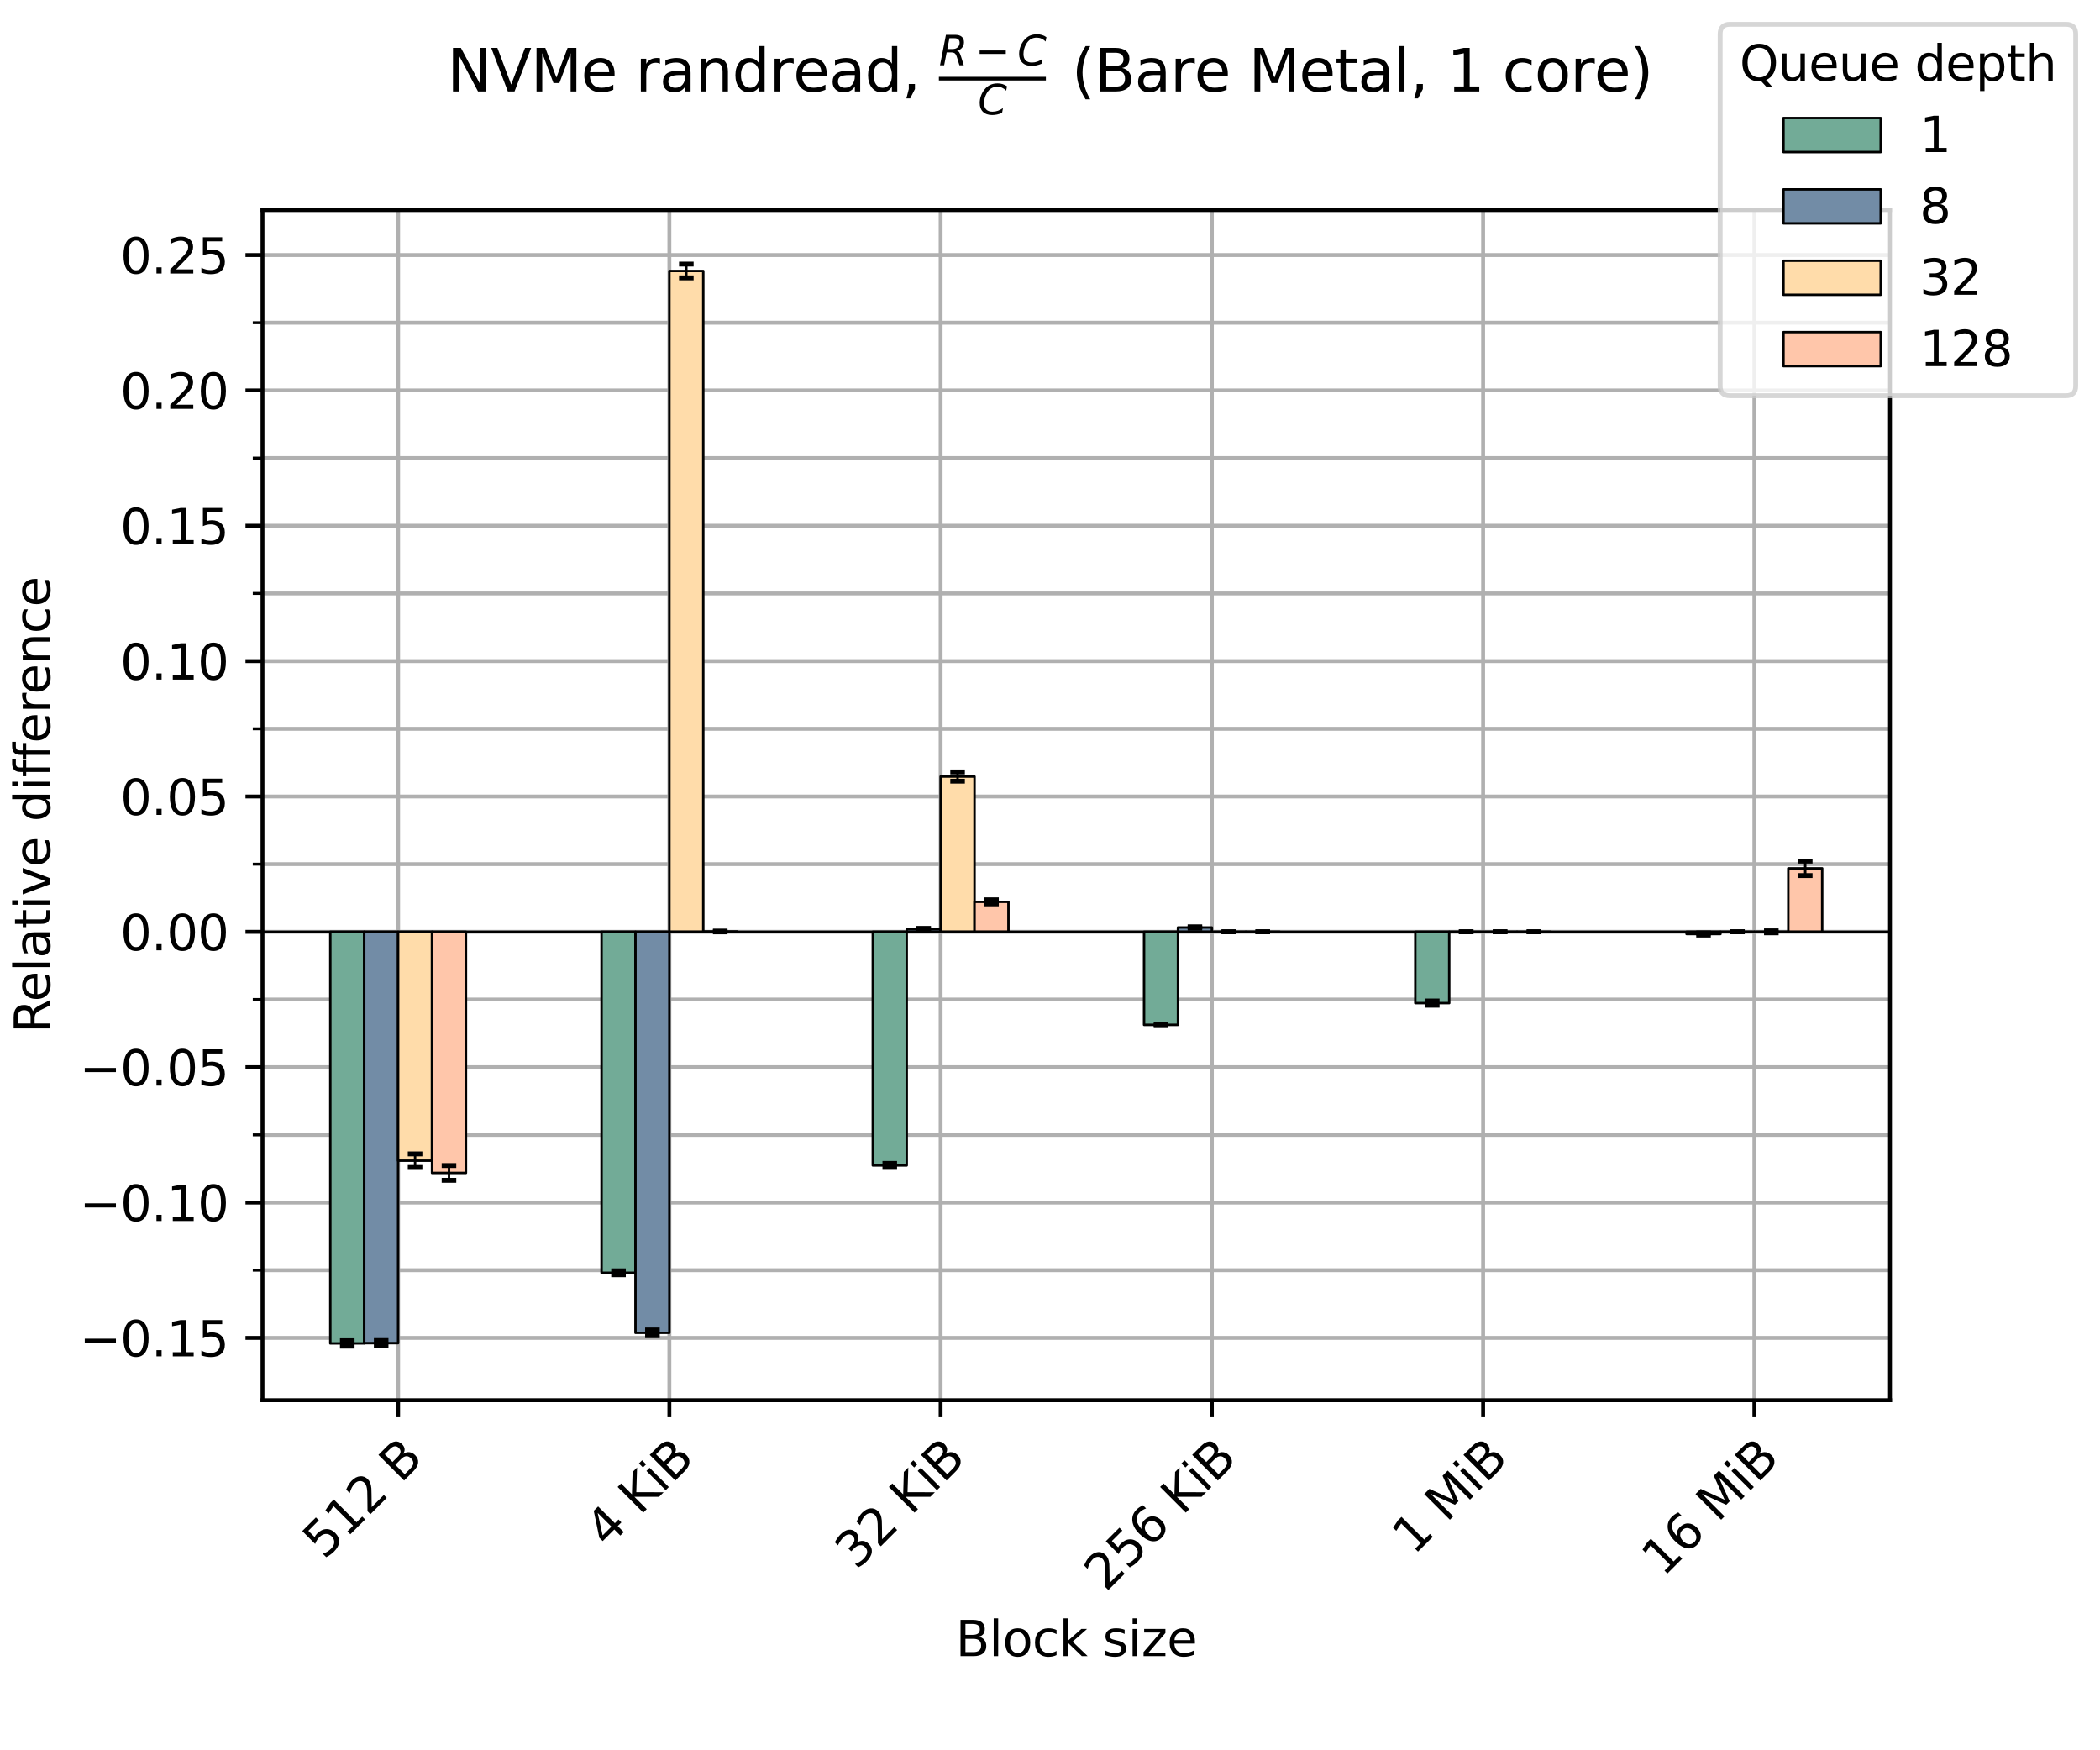 <?xml version="1.0" encoding="utf-8" standalone="no"?>
<!DOCTYPE svg PUBLIC "-//W3C//DTD SVG 1.1//EN"
  "http://www.w3.org/Graphics/SVG/1.1/DTD/svg11.dtd">
<svg xmlns:xlink="http://www.w3.org/1999/xlink" width="432pt" height="360pt" viewBox="0 0 432 360" xmlns="http://www.w3.org/2000/svg" version="1.1">
 <defs>
  <style type="text/css">*{stroke-linejoin: round; stroke-linecap: butt}</style>
 </defs>
 <g id="figure_1">
  <g id="patch_1">
   <path d="M 0 360 
L 432 360 
L 432 0 
L 0 0 
z
" style="fill: #ffffff"/>
  </g>
  <g id="axes_1">
   <g id="patch_2">
    <path d="M 54 288 
L 388.8 288 
L 388.8 43.2 
L 54 43.2 
z
" style="fill: #ffffff"/>
   </g>
   <g id="matplotlib.axis_1">
    <g id="xtick_1">
     <g id="line2d_1">
      <path d="M 81.9 288 
L 81.9 43.2 
" clip-path="url(#pb011aa1c24)" style="fill: none; stroke: #b0b0b0; stroke-width: 0.8; stroke-linecap: square"/>
     </g>
     <g id="line2d_2">
      <defs>
       <path id="mb09a42da5e" d="M 0 0 
L 0 3.5 
" style="stroke: #000000; stroke-width: 0.8"/>
      </defs>
      <g>
       <use xlink:href="#mb09a42da5e" x="81.9" y="288" style="stroke: #000000; stroke-width: 0.8"/>
      </g>
     </g>
     <g id="text_1">
      <!-- 512 B -->
      <g transform="translate(66.677 320.968) rotate(-45) scale(0.1 -0.1)">
       <defs>
        <path id="DejaVuSans-35" d="M 691 4666 
L 3169 4666 
L 3169 4134 
L 1269 4134 
L 1269 2991 
Q 1406 3038 1543 3061 
Q 1681 3084 1819 3084 
Q 2600 3084 3056 2656 
Q 3513 2228 3513 1497 
Q 3513 744 3044 326 
Q 2575 -91 1722 -91 
Q 1428 -91 1123 -41 
Q 819 9 494 109 
L 494 744 
Q 775 591 1075 516 
Q 1375 441 1709 441 
Q 2250 441 2565 725 
Q 2881 1009 2881 1497 
Q 2881 1984 2565 2268 
Q 2250 2553 1709 2553 
Q 1456 2553 1204 2497 
Q 953 2441 691 2322 
L 691 4666 
z
" transform="scale(0.016)"/>
        <path id="DejaVuSans-31" d="M 794 531 
L 1825 531 
L 1825 4091 
L 703 3866 
L 703 4441 
L 1819 4666 
L 2450 4666 
L 2450 531 
L 3481 531 
L 3481 0 
L 794 0 
L 794 531 
z
" transform="scale(0.016)"/>
        <path id="DejaVuSans-32" d="M 1228 531 
L 3431 531 
L 3431 0 
L 469 0 
L 469 531 
Q 828 903 1448 1529 
Q 2069 2156 2228 2338 
Q 2531 2678 2651 2914 
Q 2772 3150 2772 3378 
Q 2772 3750 2511 3984 
Q 2250 4219 1831 4219 
Q 1534 4219 1204 4116 
Q 875 4013 500 3803 
L 500 4441 
Q 881 4594 1212 4672 
Q 1544 4750 1819 4750 
Q 2544 4750 2975 4387 
Q 3406 4025 3406 3419 
Q 3406 3131 3298 2873 
Q 3191 2616 2906 2266 
Q 2828 2175 2409 1742 
Q 1991 1309 1228 531 
z
" transform="scale(0.016)"/>
        <path id="DejaVuSans-20" transform="scale(0.016)"/>
        <path id="DejaVuSans-42" d="M 1259 2228 
L 1259 519 
L 2272 519 
Q 2781 519 3026 730 
Q 3272 941 3272 1375 
Q 3272 1813 3026 2020 
Q 2781 2228 2272 2228 
L 1259 2228 
z
M 1259 4147 
L 1259 2741 
L 2194 2741 
Q 2656 2741 2882 2914 
Q 3109 3088 3109 3444 
Q 3109 3797 2882 3972 
Q 2656 4147 2194 4147 
L 1259 4147 
z
M 628 4666 
L 2241 4666 
Q 2963 4666 3353 4366 
Q 3744 4066 3744 3513 
Q 3744 3084 3544 2831 
Q 3344 2578 2956 2516 
Q 3422 2416 3680 2098 
Q 3938 1781 3938 1306 
Q 3938 681 3513 340 
Q 3088 0 2303 0 
L 628 0 
L 628 4666 
z
" transform="scale(0.016)"/>
       </defs>
       <use xlink:href="#DejaVuSans-35"/>
       <use xlink:href="#DejaVuSans-31" x="63.623"/>
       <use xlink:href="#DejaVuSans-32" x="127.246"/>
       <use xlink:href="#DejaVuSans-20" x="190.869"/>
       <use xlink:href="#DejaVuSans-42" x="222.656"/>
      </g>
     </g>
    </g>
    <g id="xtick_2">
     <g id="line2d_3">
      <path d="M 137.7 288 
L 137.7 43.2 
" clip-path="url(#pb011aa1c24)" style="fill: none; stroke: #b0b0b0; stroke-width: 0.8; stroke-linecap: square"/>
     </g>
     <g id="line2d_4">
      <g>
       <use xlink:href="#mb09a42da5e" x="137.7" y="288" style="stroke: #000000; stroke-width: 0.8"/>
      </g>
     </g>
     <g id="text_2">
      <!-- 4 KiB -->
      <g transform="translate(124.874 318.572) rotate(-45) scale(0.1 -0.1)">
       <defs>
        <path id="DejaVuSans-34" d="M 2419 4116 
L 825 1625 
L 2419 1625 
L 2419 4116 
z
M 2253 4666 
L 3047 4666 
L 3047 1625 
L 3713 1625 
L 3713 1100 
L 3047 1100 
L 3047 0 
L 2419 0 
L 2419 1100 
L 313 1100 
L 313 1709 
L 2253 4666 
z
" transform="scale(0.016)"/>
        <path id="DejaVuSans-4b" d="M 628 4666 
L 1259 4666 
L 1259 2694 
L 3353 4666 
L 4166 4666 
L 1850 2491 
L 4331 0 
L 3500 0 
L 1259 2247 
L 1259 0 
L 628 0 
L 628 4666 
z
" transform="scale(0.016)"/>
        <path id="DejaVuSans-69" d="M 603 3500 
L 1178 3500 
L 1178 0 
L 603 0 
L 603 3500 
z
M 603 4863 
L 1178 4863 
L 1178 4134 
L 603 4134 
L 603 4863 
z
" transform="scale(0.016)"/>
       </defs>
       <use xlink:href="#DejaVuSans-34"/>
       <use xlink:href="#DejaVuSans-20" x="63.623"/>
       <use xlink:href="#DejaVuSans-4b" x="95.41"/>
       <use xlink:href="#DejaVuSans-69" x="160.986"/>
       <use xlink:href="#DejaVuSans-42" x="188.77"/>
      </g>
     </g>
    </g>
    <g id="xtick_3">
     <g id="line2d_5">
      <path d="M 193.5 288 
L 193.5 43.2 
" clip-path="url(#pb011aa1c24)" style="fill: none; stroke: #b0b0b0; stroke-width: 0.8; stroke-linecap: square"/>
     </g>
     <g id="line2d_6">
      <g>
       <use xlink:href="#mb09a42da5e" x="193.5" y="288" style="stroke: #000000; stroke-width: 0.8"/>
      </g>
     </g>
     <g id="text_3">
      <!-- 32 KiB -->
      <g transform="translate(176.175 323.071) rotate(-45) scale(0.1 -0.1)">
       <defs>
        <path id="DejaVuSans-33" d="M 2597 2516 
Q 3050 2419 3304 2112 
Q 3559 1806 3559 1356 
Q 3559 666 3084 287 
Q 2609 -91 1734 -91 
Q 1441 -91 1130 -33 
Q 819 25 488 141 
L 488 750 
Q 750 597 1062 519 
Q 1375 441 1716 441 
Q 2309 441 2620 675 
Q 2931 909 2931 1356 
Q 2931 1769 2642 2001 
Q 2353 2234 1838 2234 
L 1294 2234 
L 1294 2753 
L 1863 2753 
Q 2328 2753 2575 2939 
Q 2822 3125 2822 3475 
Q 2822 3834 2567 4026 
Q 2313 4219 1838 4219 
Q 1578 4219 1281 4162 
Q 984 4106 628 3988 
L 628 4550 
Q 988 4650 1302 4700 
Q 1616 4750 1894 4750 
Q 2613 4750 3031 4423 
Q 3450 4097 3450 3541 
Q 3450 3153 3228 2886 
Q 3006 2619 2597 2516 
z
" transform="scale(0.016)"/>
       </defs>
       <use xlink:href="#DejaVuSans-33"/>
       <use xlink:href="#DejaVuSans-32" x="63.623"/>
       <use xlink:href="#DejaVuSans-20" x="127.246"/>
       <use xlink:href="#DejaVuSans-4b" x="159.033"/>
       <use xlink:href="#DejaVuSans-69" x="224.609"/>
       <use xlink:href="#DejaVuSans-42" x="252.393"/>
      </g>
     </g>
    </g>
    <g id="xtick_4">
     <g id="line2d_7">
      <path d="M 249.3 288 
L 249.3 43.2 
" clip-path="url(#pb011aa1c24)" style="fill: none; stroke: #b0b0b0; stroke-width: 0.8; stroke-linecap: square"/>
     </g>
     <g id="line2d_8">
      <g>
       <use xlink:href="#mb09a42da5e" x="249.3" y="288" style="stroke: #000000; stroke-width: 0.8"/>
      </g>
     </g>
     <g id="text_4">
      <!-- 256 KiB -->
      <g transform="translate(227.476 327.57) rotate(-45) scale(0.1 -0.1)">
       <defs>
        <path id="DejaVuSans-36" d="M 2113 2584 
Q 1688 2584 1439 2293 
Q 1191 2003 1191 1497 
Q 1191 994 1439 701 
Q 1688 409 2113 409 
Q 2538 409 2786 701 
Q 3034 994 3034 1497 
Q 3034 2003 2786 2293 
Q 2538 2584 2113 2584 
z
M 3366 4563 
L 3366 3988 
Q 3128 4100 2886 4159 
Q 2644 4219 2406 4219 
Q 1781 4219 1451 3797 
Q 1122 3375 1075 2522 
Q 1259 2794 1537 2939 
Q 1816 3084 2150 3084 
Q 2853 3084 3261 2657 
Q 3669 2231 3669 1497 
Q 3669 778 3244 343 
Q 2819 -91 2113 -91 
Q 1303 -91 875 529 
Q 447 1150 447 2328 
Q 447 3434 972 4092 
Q 1497 4750 2381 4750 
Q 2619 4750 2861 4703 
Q 3103 4656 3366 4563 
z
" transform="scale(0.016)"/>
       </defs>
       <use xlink:href="#DejaVuSans-32"/>
       <use xlink:href="#DejaVuSans-35" x="63.623"/>
       <use xlink:href="#DejaVuSans-36" x="127.246"/>
       <use xlink:href="#DejaVuSans-20" x="190.869"/>
       <use xlink:href="#DejaVuSans-4b" x="222.656"/>
       <use xlink:href="#DejaVuSans-69" x="288.232"/>
       <use xlink:href="#DejaVuSans-42" x="316.016"/>
      </g>
     </g>
    </g>
    <g id="xtick_5">
     <g id="line2d_9">
      <path d="M 305.1 288 
L 305.1 43.2 
" clip-path="url(#pb011aa1c24)" style="fill: none; stroke: #b0b0b0; stroke-width: 0.8; stroke-linecap: square"/>
     </g>
     <g id="line2d_10">
      <g>
       <use xlink:href="#mb09a42da5e" x="305.1" y="288" style="stroke: #000000; stroke-width: 0.8"/>
      </g>
     </g>
     <g id="text_5">
      <!-- 1 MiB -->
      <g transform="translate(290.81 320.036) rotate(-45) scale(0.1 -0.1)">
       <defs>
        <path id="DejaVuSans-4d" d="M 628 4666 
L 1569 4666 
L 2759 1491 
L 3956 4666 
L 4897 4666 
L 4897 0 
L 4281 0 
L 4281 4097 
L 3078 897 
L 2444 897 
L 1241 4097 
L 1241 0 
L 628 0 
L 628 4666 
z
" transform="scale(0.016)"/>
       </defs>
       <use xlink:href="#DejaVuSans-31"/>
       <use xlink:href="#DejaVuSans-20" x="63.623"/>
       <use xlink:href="#DejaVuSans-4d" x="95.41"/>
       <use xlink:href="#DejaVuSans-69" x="181.689"/>
       <use xlink:href="#DejaVuSans-42" x="209.473"/>
      </g>
     </g>
    </g>
    <g id="xtick_6">
     <g id="line2d_11">
      <path d="M 360.9 288 
L 360.9 43.2 
" clip-path="url(#pb011aa1c24)" style="fill: none; stroke: #b0b0b0; stroke-width: 0.8; stroke-linecap: square"/>
     </g>
     <g id="line2d_12">
      <g>
       <use xlink:href="#mb09a42da5e" x="360.9" y="288" style="stroke: #000000; stroke-width: 0.8"/>
      </g>
     </g>
     <g id="text_6">
      <!-- 16 MiB -->
      <g transform="translate(342.111 324.535) rotate(-45) scale(0.1 -0.1)">
       <use xlink:href="#DejaVuSans-31"/>
       <use xlink:href="#DejaVuSans-36" x="63.623"/>
       <use xlink:href="#DejaVuSans-20" x="127.246"/>
       <use xlink:href="#DejaVuSans-4d" x="159.033"/>
       <use xlink:href="#DejaVuSans-69" x="245.312"/>
       <use xlink:href="#DejaVuSans-42" x="273.096"/>
      </g>
     </g>
    </g>
    <g id="text_7">
     <!-- Block size -->
     <g transform="translate(196.593 340.639) scale(0.1 -0.1)">
      <defs>
       <path id="DejaVuSans-6c" d="M 603 4863 
L 1178 4863 
L 1178 0 
L 603 0 
L 603 4863 
z
" transform="scale(0.016)"/>
       <path id="DejaVuSans-6f" d="M 1959 3097 
Q 1497 3097 1228 2736 
Q 959 2375 959 1747 
Q 959 1119 1226 758 
Q 1494 397 1959 397 
Q 2419 397 2687 759 
Q 2956 1122 2956 1747 
Q 2956 2369 2687 2733 
Q 2419 3097 1959 3097 
z
M 1959 3584 
Q 2709 3584 3137 3096 
Q 3566 2609 3566 1747 
Q 3566 888 3137 398 
Q 2709 -91 1959 -91 
Q 1206 -91 779 398 
Q 353 888 353 1747 
Q 353 2609 779 3096 
Q 1206 3584 1959 3584 
z
" transform="scale(0.016)"/>
       <path id="DejaVuSans-63" d="M 3122 3366 
L 3122 2828 
Q 2878 2963 2633 3030 
Q 2388 3097 2138 3097 
Q 1578 3097 1268 2742 
Q 959 2388 959 1747 
Q 959 1106 1268 751 
Q 1578 397 2138 397 
Q 2388 397 2633 464 
Q 2878 531 3122 666 
L 3122 134 
Q 2881 22 2623 -34 
Q 2366 -91 2075 -91 
Q 1284 -91 818 406 
Q 353 903 353 1747 
Q 353 2603 823 3093 
Q 1294 3584 2113 3584 
Q 2378 3584 2631 3529 
Q 2884 3475 3122 3366 
z
" transform="scale(0.016)"/>
       <path id="DejaVuSans-6b" d="M 581 4863 
L 1159 4863 
L 1159 1991 
L 2875 3500 
L 3609 3500 
L 1753 1863 
L 3688 0 
L 2938 0 
L 1159 1709 
L 1159 0 
L 581 0 
L 581 4863 
z
" transform="scale(0.016)"/>
       <path id="DejaVuSans-73" d="M 2834 3397 
L 2834 2853 
Q 2591 2978 2328 3040 
Q 2066 3103 1784 3103 
Q 1356 3103 1142 2972 
Q 928 2841 928 2578 
Q 928 2378 1081 2264 
Q 1234 2150 1697 2047 
L 1894 2003 
Q 2506 1872 2764 1633 
Q 3022 1394 3022 966 
Q 3022 478 2636 193 
Q 2250 -91 1575 -91 
Q 1294 -91 989 -36 
Q 684 19 347 128 
L 347 722 
Q 666 556 975 473 
Q 1284 391 1588 391 
Q 1994 391 2212 530 
Q 2431 669 2431 922 
Q 2431 1156 2273 1281 
Q 2116 1406 1581 1522 
L 1381 1569 
Q 847 1681 609 1914 
Q 372 2147 372 2553 
Q 372 3047 722 3315 
Q 1072 3584 1716 3584 
Q 2034 3584 2315 3537 
Q 2597 3491 2834 3397 
z
" transform="scale(0.016)"/>
       <path id="DejaVuSans-7a" d="M 353 3500 
L 3084 3500 
L 3084 2975 
L 922 459 
L 3084 459 
L 3084 0 
L 275 0 
L 275 525 
L 2438 3041 
L 353 3041 
L 353 3500 
z
" transform="scale(0.016)"/>
       <path id="DejaVuSans-65" d="M 3597 1894 
L 3597 1613 
L 953 1613 
Q 991 1019 1311 708 
Q 1631 397 2203 397 
Q 2534 397 2845 478 
Q 3156 559 3463 722 
L 3463 178 
Q 3153 47 2828 -22 
Q 2503 -91 2169 -91 
Q 1331 -91 842 396 
Q 353 884 353 1716 
Q 353 2575 817 3079 
Q 1281 3584 2069 3584 
Q 2775 3584 3186 3129 
Q 3597 2675 3597 1894 
z
M 3022 2063 
Q 3016 2534 2758 2815 
Q 2500 3097 2075 3097 
Q 1594 3097 1305 2825 
Q 1016 2553 972 2059 
L 3022 2063 
z
" transform="scale(0.016)"/>
      </defs>
      <use xlink:href="#DejaVuSans-42"/>
      <use xlink:href="#DejaVuSans-6c" x="68.604"/>
      <use xlink:href="#DejaVuSans-6f" x="96.387"/>
      <use xlink:href="#DejaVuSans-63" x="157.568"/>
      <use xlink:href="#DejaVuSans-6b" x="212.549"/>
      <use xlink:href="#DejaVuSans-20" x="270.459"/>
      <use xlink:href="#DejaVuSans-73" x="302.246"/>
      <use xlink:href="#DejaVuSans-69" x="354.346"/>
      <use xlink:href="#DejaVuSans-7a" x="382.129"/>
      <use xlink:href="#DejaVuSans-65" x="434.619"/>
     </g>
    </g>
   </g>
   <g id="matplotlib.axis_2">
    <g id="ytick_1">
     <g id="line2d_13">
      <path d="M 54 275.176 
L 388.8 275.176 
" clip-path="url(#pb011aa1c24)" style="fill: none; stroke: #b0b0b0; stroke-width: 0.8; stroke-linecap: square"/>
     </g>
     <g id="line2d_14">
      <defs>
       <path id="m350a46597c" d="M 0 0 
L -3.5 0 
" style="stroke: #000000; stroke-width: 0.8"/>
      </defs>
      <g>
       <use xlink:href="#m350a46597c" x="54" y="275.176" style="stroke: #000000; stroke-width: 0.8"/>
      </g>
     </g>
     <g id="text_8">
      <!-- −0.15 -->
      <g transform="translate(16.355 278.975) scale(0.1 -0.1)">
       <defs>
        <path id="DejaVuSans-2212" d="M 678 2272 
L 4684 2272 
L 4684 1741 
L 678 1741 
L 678 2272 
z
" transform="scale(0.016)"/>
        <path id="DejaVuSans-30" d="M 2034 4250 
Q 1547 4250 1301 3770 
Q 1056 3291 1056 2328 
Q 1056 1369 1301 889 
Q 1547 409 2034 409 
Q 2525 409 2770 889 
Q 3016 1369 3016 2328 
Q 3016 3291 2770 3770 
Q 2525 4250 2034 4250 
z
M 2034 4750 
Q 2819 4750 3233 4129 
Q 3647 3509 3647 2328 
Q 3647 1150 3233 529 
Q 2819 -91 2034 -91 
Q 1250 -91 836 529 
Q 422 1150 422 2328 
Q 422 3509 836 4129 
Q 1250 4750 2034 4750 
z
" transform="scale(0.016)"/>
        <path id="DejaVuSans-2e" d="M 684 794 
L 1344 794 
L 1344 0 
L 684 0 
L 684 794 
z
" transform="scale(0.016)"/>
       </defs>
       <use xlink:href="#DejaVuSans-2212"/>
       <use xlink:href="#DejaVuSans-30" x="83.789"/>
       <use xlink:href="#DejaVuSans-2e" x="147.412"/>
       <use xlink:href="#DejaVuSans-31" x="179.199"/>
       <use xlink:href="#DejaVuSans-35" x="242.822"/>
      </g>
     </g>
    </g>
    <g id="ytick_2">
     <g id="line2d_15">
      <path d="M 54 247.336 
L 388.8 247.336 
" clip-path="url(#pb011aa1c24)" style="fill: none; stroke: #b0b0b0; stroke-width: 0.8; stroke-linecap: square"/>
     </g>
     <g id="line2d_16">
      <g>
       <use xlink:href="#m350a46597c" x="54" y="247.336" style="stroke: #000000; stroke-width: 0.8"/>
      </g>
     </g>
     <g id="text_9">
      <!-- −0.10 -->
      <g transform="translate(16.355 251.136) scale(0.1 -0.1)">
       <use xlink:href="#DejaVuSans-2212"/>
       <use xlink:href="#DejaVuSans-30" x="83.789"/>
       <use xlink:href="#DejaVuSans-2e" x="147.412"/>
       <use xlink:href="#DejaVuSans-31" x="179.199"/>
       <use xlink:href="#DejaVuSans-30" x="242.822"/>
      </g>
     </g>
    </g>
    <g id="ytick_3">
     <g id="line2d_17">
      <path d="M 54 219.497 
L 388.8 219.497 
" clip-path="url(#pb011aa1c24)" style="fill: none; stroke: #b0b0b0; stroke-width: 0.8; stroke-linecap: square"/>
     </g>
     <g id="line2d_18">
      <g>
       <use xlink:href="#m350a46597c" x="54" y="219.497" style="stroke: #000000; stroke-width: 0.8"/>
      </g>
     </g>
     <g id="text_10">
      <!-- −0.05 -->
      <g transform="translate(16.355 223.296) scale(0.1 -0.1)">
       <use xlink:href="#DejaVuSans-2212"/>
       <use xlink:href="#DejaVuSans-30" x="83.789"/>
       <use xlink:href="#DejaVuSans-2e" x="147.412"/>
       <use xlink:href="#DejaVuSans-30" x="179.199"/>
       <use xlink:href="#DejaVuSans-35" x="242.822"/>
      </g>
     </g>
    </g>
    <g id="ytick_4">
     <g id="line2d_19">
      <path d="M 54 191.657 
L 388.8 191.657 
" clip-path="url(#pb011aa1c24)" style="fill: none; stroke: #b0b0b0; stroke-width: 0.8; stroke-linecap: square"/>
     </g>
     <g id="line2d_20">
      <g>
       <use xlink:href="#m350a46597c" x="54" y="191.657" style="stroke: #000000; stroke-width: 0.8"/>
      </g>
     </g>
     <g id="text_11">
      <!-- 0.00 -->
      <g transform="translate(24.734 195.457) scale(0.1 -0.1)">
       <use xlink:href="#DejaVuSans-30"/>
       <use xlink:href="#DejaVuSans-2e" x="63.623"/>
       <use xlink:href="#DejaVuSans-30" x="95.41"/>
       <use xlink:href="#DejaVuSans-30" x="159.033"/>
      </g>
     </g>
    </g>
    <g id="ytick_5">
     <g id="line2d_21">
      <path d="M 54 163.818 
L 388.8 163.818 
" clip-path="url(#pb011aa1c24)" style="fill: none; stroke: #b0b0b0; stroke-width: 0.8; stroke-linecap: square"/>
     </g>
     <g id="line2d_22">
      <g>
       <use xlink:href="#m350a46597c" x="54" y="163.818" style="stroke: #000000; stroke-width: 0.8"/>
      </g>
     </g>
     <g id="text_12">
      <!-- 0.05 -->
      <g transform="translate(24.734 167.617) scale(0.1 -0.1)">
       <use xlink:href="#DejaVuSans-30"/>
       <use xlink:href="#DejaVuSans-2e" x="63.623"/>
       <use xlink:href="#DejaVuSans-30" x="95.41"/>
       <use xlink:href="#DejaVuSans-35" x="159.033"/>
      </g>
     </g>
    </g>
    <g id="ytick_6">
     <g id="line2d_23">
      <path d="M 54 135.978 
L 388.8 135.978 
" clip-path="url(#pb011aa1c24)" style="fill: none; stroke: #b0b0b0; stroke-width: 0.8; stroke-linecap: square"/>
     </g>
     <g id="line2d_24">
      <g>
       <use xlink:href="#m350a46597c" x="54" y="135.978" style="stroke: #000000; stroke-width: 0.8"/>
      </g>
     </g>
     <g id="text_13">
      <!-- 0.10 -->
      <g transform="translate(24.734 139.778) scale(0.1 -0.1)">
       <use xlink:href="#DejaVuSans-30"/>
       <use xlink:href="#DejaVuSans-2e" x="63.623"/>
       <use xlink:href="#DejaVuSans-31" x="95.41"/>
       <use xlink:href="#DejaVuSans-30" x="159.033"/>
      </g>
     </g>
    </g>
    <g id="ytick_7">
     <g id="line2d_25">
      <path d="M 54 108.139 
L 388.8 108.139 
" clip-path="url(#pb011aa1c24)" style="fill: none; stroke: #b0b0b0; stroke-width: 0.8; stroke-linecap: square"/>
     </g>
     <g id="line2d_26">
      <g>
       <use xlink:href="#m350a46597c" x="54" y="108.139" style="stroke: #000000; stroke-width: 0.8"/>
      </g>
     </g>
     <g id="text_14">
      <!-- 0.15 -->
      <g transform="translate(24.734 111.938) scale(0.1 -0.1)">
       <use xlink:href="#DejaVuSans-30"/>
       <use xlink:href="#DejaVuSans-2e" x="63.623"/>
       <use xlink:href="#DejaVuSans-31" x="95.41"/>
       <use xlink:href="#DejaVuSans-35" x="159.033"/>
      </g>
     </g>
    </g>
    <g id="ytick_8">
     <g id="line2d_27">
      <path d="M 54 80.299 
L 388.8 80.299 
" clip-path="url(#pb011aa1c24)" style="fill: none; stroke: #b0b0b0; stroke-width: 0.8; stroke-linecap: square"/>
     </g>
     <g id="line2d_28">
      <g>
       <use xlink:href="#m350a46597c" x="54" y="80.299" style="stroke: #000000; stroke-width: 0.8"/>
      </g>
     </g>
     <g id="text_15">
      <!-- 0.20 -->
      <g transform="translate(24.734 84.099) scale(0.1 -0.1)">
       <use xlink:href="#DejaVuSans-30"/>
       <use xlink:href="#DejaVuSans-2e" x="63.623"/>
       <use xlink:href="#DejaVuSans-32" x="95.41"/>
       <use xlink:href="#DejaVuSans-30" x="159.033"/>
      </g>
     </g>
    </g>
    <g id="ytick_9">
     <g id="line2d_29">
      <path d="M 54 52.46 
L 388.8 52.46 
" clip-path="url(#pb011aa1c24)" style="fill: none; stroke: #b0b0b0; stroke-width: 0.8; stroke-linecap: square"/>
     </g>
     <g id="line2d_30">
      <g>
       <use xlink:href="#m350a46597c" x="54" y="52.46" style="stroke: #000000; stroke-width: 0.8"/>
      </g>
     </g>
     <g id="text_16">
      <!-- 0.25 -->
      <g transform="translate(24.734 56.259) scale(0.1 -0.1)">
       <use xlink:href="#DejaVuSans-30"/>
       <use xlink:href="#DejaVuSans-2e" x="63.623"/>
       <use xlink:href="#DejaVuSans-32" x="95.41"/>
       <use xlink:href="#DejaVuSans-35" x="159.033"/>
      </g>
     </g>
    </g>
    <g id="ytick_10">
     <g id="line2d_31">
      <path d="M 54 261.256 
L 388.8 261.256 
" clip-path="url(#pb011aa1c24)" style="fill: none; stroke: #b0b0b0; stroke-width: 0.8; stroke-linecap: square"/>
     </g>
     <g id="line2d_32">
      <defs>
       <path id="mf4ac0d5054" d="M 0 0 
L -2 0 
" style="stroke: #000000; stroke-width: 0.6"/>
      </defs>
      <g>
       <use xlink:href="#mf4ac0d5054" x="54" y="261.256" style="stroke: #000000; stroke-width: 0.6"/>
      </g>
     </g>
    </g>
    <g id="ytick_11">
     <g id="line2d_33">
      <path d="M 54 233.417 
L 388.8 233.417 
" clip-path="url(#pb011aa1c24)" style="fill: none; stroke: #b0b0b0; stroke-width: 0.8; stroke-linecap: square"/>
     </g>
     <g id="line2d_34">
      <g>
       <use xlink:href="#mf4ac0d5054" x="54" y="233.417" style="stroke: #000000; stroke-width: 0.6"/>
      </g>
     </g>
    </g>
    <g id="ytick_12">
     <g id="line2d_35">
      <path d="M 54 205.577 
L 388.8 205.577 
" clip-path="url(#pb011aa1c24)" style="fill: none; stroke: #b0b0b0; stroke-width: 0.8; stroke-linecap: square"/>
     </g>
     <g id="line2d_36">
      <g>
       <use xlink:href="#mf4ac0d5054" x="54" y="205.577" style="stroke: #000000; stroke-width: 0.6"/>
      </g>
     </g>
    </g>
    <g id="ytick_13">
     <g id="line2d_37">
      <path d="M 54 177.738 
L 388.8 177.738 
" clip-path="url(#pb011aa1c24)" style="fill: none; stroke: #b0b0b0; stroke-width: 0.8; stroke-linecap: square"/>
     </g>
     <g id="line2d_38">
      <g>
       <use xlink:href="#mf4ac0d5054" x="54" y="177.738" style="stroke: #000000; stroke-width: 0.6"/>
      </g>
     </g>
    </g>
    <g id="ytick_14">
     <g id="line2d_39">
      <path d="M 54 149.898 
L 388.8 149.898 
" clip-path="url(#pb011aa1c24)" style="fill: none; stroke: #b0b0b0; stroke-width: 0.8; stroke-linecap: square"/>
     </g>
     <g id="line2d_40">
      <g>
       <use xlink:href="#mf4ac0d5054" x="54" y="149.898" style="stroke: #000000; stroke-width: 0.6"/>
      </g>
     </g>
    </g>
    <g id="ytick_15">
     <g id="line2d_41">
      <path d="M 54 122.059 
L 388.8 122.059 
" clip-path="url(#pb011aa1c24)" style="fill: none; stroke: #b0b0b0; stroke-width: 0.8; stroke-linecap: square"/>
     </g>
     <g id="line2d_42">
      <g>
       <use xlink:href="#mf4ac0d5054" x="54" y="122.059" style="stroke: #000000; stroke-width: 0.6"/>
      </g>
     </g>
    </g>
    <g id="ytick_16">
     <g id="line2d_43">
      <path d="M 54 94.219 
L 388.8 94.219 
" clip-path="url(#pb011aa1c24)" style="fill: none; stroke: #b0b0b0; stroke-width: 0.8; stroke-linecap: square"/>
     </g>
     <g id="line2d_44">
      <g>
       <use xlink:href="#mf4ac0d5054" x="54" y="94.219" style="stroke: #000000; stroke-width: 0.6"/>
      </g>
     </g>
    </g>
    <g id="ytick_17">
     <g id="line2d_45">
      <path d="M 54 66.38 
L 388.8 66.38 
" clip-path="url(#pb011aa1c24)" style="fill: none; stroke: #b0b0b0; stroke-width: 0.8; stroke-linecap: square"/>
     </g>
     <g id="line2d_46">
      <g>
       <use xlink:href="#mf4ac0d5054" x="54" y="66.38" style="stroke: #000000; stroke-width: 0.6"/>
      </g>
     </g>
    </g>
    <g id="text_17">
     <!-- Relative difference -->
     <g transform="translate(10.275 212.527) rotate(-90) scale(0.1 -0.1)">
      <defs>
       <path id="DejaVuSans-52" d="M 2841 2188 
Q 3044 2119 3236 1894 
Q 3428 1669 3622 1275 
L 4263 0 
L 3584 0 
L 2988 1197 
Q 2756 1666 2539 1819 
Q 2322 1972 1947 1972 
L 1259 1972 
L 1259 0 
L 628 0 
L 628 4666 
L 2053 4666 
Q 2853 4666 3247 4331 
Q 3641 3997 3641 3322 
Q 3641 2881 3436 2590 
Q 3231 2300 2841 2188 
z
M 1259 4147 
L 1259 2491 
L 2053 2491 
Q 2509 2491 2742 2702 
Q 2975 2913 2975 3322 
Q 2975 3731 2742 3939 
Q 2509 4147 2053 4147 
L 1259 4147 
z
" transform="scale(0.016)"/>
       <path id="DejaVuSans-61" d="M 2194 1759 
Q 1497 1759 1228 1600 
Q 959 1441 959 1056 
Q 959 750 1161 570 
Q 1363 391 1709 391 
Q 2188 391 2477 730 
Q 2766 1069 2766 1631 
L 2766 1759 
L 2194 1759 
z
M 3341 1997 
L 3341 0 
L 2766 0 
L 2766 531 
Q 2569 213 2275 61 
Q 1981 -91 1556 -91 
Q 1019 -91 701 211 
Q 384 513 384 1019 
Q 384 1609 779 1909 
Q 1175 2209 1959 2209 
L 2766 2209 
L 2766 2266 
Q 2766 2663 2505 2880 
Q 2244 3097 1772 3097 
Q 1472 3097 1187 3025 
Q 903 2953 641 2809 
L 641 3341 
Q 956 3463 1253 3523 
Q 1550 3584 1831 3584 
Q 2591 3584 2966 3190 
Q 3341 2797 3341 1997 
z
" transform="scale(0.016)"/>
       <path id="DejaVuSans-74" d="M 1172 4494 
L 1172 3500 
L 2356 3500 
L 2356 3053 
L 1172 3053 
L 1172 1153 
Q 1172 725 1289 603 
Q 1406 481 1766 481 
L 2356 481 
L 2356 0 
L 1766 0 
Q 1100 0 847 248 
Q 594 497 594 1153 
L 594 3053 
L 172 3053 
L 172 3500 
L 594 3500 
L 594 4494 
L 1172 4494 
z
" transform="scale(0.016)"/>
       <path id="DejaVuSans-76" d="M 191 3500 
L 800 3500 
L 1894 563 
L 2988 3500 
L 3597 3500 
L 2284 0 
L 1503 0 
L 191 3500 
z
" transform="scale(0.016)"/>
       <path id="DejaVuSans-64" d="M 2906 2969 
L 2906 4863 
L 3481 4863 
L 3481 0 
L 2906 0 
L 2906 525 
Q 2725 213 2448 61 
Q 2172 -91 1784 -91 
Q 1150 -91 751 415 
Q 353 922 353 1747 
Q 353 2572 751 3078 
Q 1150 3584 1784 3584 
Q 2172 3584 2448 3432 
Q 2725 3281 2906 2969 
z
M 947 1747 
Q 947 1113 1208 752 
Q 1469 391 1925 391 
Q 2381 391 2643 752 
Q 2906 1113 2906 1747 
Q 2906 2381 2643 2742 
Q 2381 3103 1925 3103 
Q 1469 3103 1208 2742 
Q 947 2381 947 1747 
z
" transform="scale(0.016)"/>
       <path id="DejaVuSans-66" d="M 2375 4863 
L 2375 4384 
L 1825 4384 
Q 1516 4384 1395 4259 
Q 1275 4134 1275 3809 
L 1275 3500 
L 2222 3500 
L 2222 3053 
L 1275 3053 
L 1275 0 
L 697 0 
L 697 3053 
L 147 3053 
L 147 3500 
L 697 3500 
L 697 3744 
Q 697 4328 969 4595 
Q 1241 4863 1831 4863 
L 2375 4863 
z
" transform="scale(0.016)"/>
       <path id="DejaVuSans-72" d="M 2631 2963 
Q 2534 3019 2420 3045 
Q 2306 3072 2169 3072 
Q 1681 3072 1420 2755 
Q 1159 2438 1159 1844 
L 1159 0 
L 581 0 
L 581 3500 
L 1159 3500 
L 1159 2956 
Q 1341 3275 1631 3429 
Q 1922 3584 2338 3584 
Q 2397 3584 2469 3576 
Q 2541 3569 2628 3553 
L 2631 2963 
z
" transform="scale(0.016)"/>
       <path id="DejaVuSans-6e" d="M 3513 2113 
L 3513 0 
L 2938 0 
L 2938 2094 
Q 2938 2591 2744 2837 
Q 2550 3084 2163 3084 
Q 1697 3084 1428 2787 
Q 1159 2491 1159 1978 
L 1159 0 
L 581 0 
L 581 3500 
L 1159 3500 
L 1159 2956 
Q 1366 3272 1645 3428 
Q 1925 3584 2291 3584 
Q 2894 3584 3203 3211 
Q 3513 2838 3513 2113 
z
" transform="scale(0.016)"/>
      </defs>
      <use xlink:href="#DejaVuSans-52"/>
      <use xlink:href="#DejaVuSans-65" x="64.982"/>
      <use xlink:href="#DejaVuSans-6c" x="126.506"/>
      <use xlink:href="#DejaVuSans-61" x="154.289"/>
      <use xlink:href="#DejaVuSans-74" x="215.568"/>
      <use xlink:href="#DejaVuSans-69" x="254.777"/>
      <use xlink:href="#DejaVuSans-76" x="282.561"/>
      <use xlink:href="#DejaVuSans-65" x="341.74"/>
      <use xlink:href="#DejaVuSans-20" x="403.264"/>
      <use xlink:href="#DejaVuSans-64" x="435.051"/>
      <use xlink:href="#DejaVuSans-69" x="498.527"/>
      <use xlink:href="#DejaVuSans-66" x="526.311"/>
      <use xlink:href="#DejaVuSans-66" x="561.516"/>
      <use xlink:href="#DejaVuSans-65" x="596.721"/>
      <use xlink:href="#DejaVuSans-72" x="658.244"/>
      <use xlink:href="#DejaVuSans-65" x="697.107"/>
      <use xlink:href="#DejaVuSans-6e" x="758.631"/>
      <use xlink:href="#DejaVuSans-63" x="822.01"/>
      <use xlink:href="#DejaVuSans-65" x="876.99"/>
     </g>
    </g>
   </g>
   <g id="patch_3">
    <path d="M 67.95 191.657 
L 74.925 191.657 
L 74.925 276.316 
L 67.95 276.316 
z
" clip-path="url(#pb011aa1c24)" style="fill: #72ab97; stroke: #000000; stroke-width: 0.5; stroke-linejoin: miter"/>
   </g>
   <g id="patch_4">
    <path d="M 123.75 191.657 
L 130.725 191.657 
L 130.725 261.785 
L 123.75 261.785 
z
" clip-path="url(#pb011aa1c24)" style="fill: #72ab97; stroke: #000000; stroke-width: 0.5; stroke-linejoin: miter"/>
   </g>
   <g id="patch_5">
    <path d="M 179.55 191.657 
L 186.525 191.657 
L 186.525 239.699 
L 179.55 239.699 
z
" clip-path="url(#pb011aa1c24)" style="fill: #72ab97; stroke: #000000; stroke-width: 0.5; stroke-linejoin: miter"/>
   </g>
   <g id="patch_6">
    <path d="M 235.35 191.657 
L 242.325 191.657 
L 242.325 210.792 
L 235.35 210.792 
z
" clip-path="url(#pb011aa1c24)" style="fill: #72ab97; stroke: #000000; stroke-width: 0.5; stroke-linejoin: miter"/>
   </g>
   <g id="patch_7">
    <path d="M 291.15 191.657 
L 298.125 191.657 
L 298.125 206.318 
L 291.15 206.318 
z
" clip-path="url(#pb011aa1c24)" style="fill: #72ab97; stroke: #000000; stroke-width: 0.5; stroke-linejoin: miter"/>
   </g>
   <g id="patch_8">
    <path d="M 346.95 191.657 
L 353.925 191.657 
L 353.925 192.106 
L 346.95 192.106 
z
" clip-path="url(#pb011aa1c24)" style="fill: #72ab97; stroke: #000000; stroke-width: 0.5; stroke-linejoin: miter"/>
   </g>
   <g id="patch_9">
    <path d="M 74.925 191.657 
L 81.9 191.657 
L 81.9 276.26 
L 74.925 276.26 
z
" clip-path="url(#pb011aa1c24)" style="fill: #728ca6; stroke: #000000; stroke-width: 0.5; stroke-linejoin: miter"/>
   </g>
   <g id="patch_10">
    <path d="M 130.725 191.657 
L 137.7 191.657 
L 137.7 274.135 
L 130.725 274.135 
z
" clip-path="url(#pb011aa1c24)" style="fill: #728ca6; stroke: #000000; stroke-width: 0.5; stroke-linejoin: miter"/>
   </g>
   <g id="patch_11">
    <path d="M 186.525 191.657 
L 193.5 191.657 
L 193.5 191.086 
L 186.525 191.086 
z
" clip-path="url(#pb011aa1c24)" style="fill: #728ca6; stroke: #000000; stroke-width: 0.5; stroke-linejoin: miter"/>
   </g>
   <g id="patch_12">
    <path d="M 242.325 191.657 
L 249.3 191.657 
L 249.3 190.765 
L 242.325 190.765 
z
" clip-path="url(#pb011aa1c24)" style="fill: #728ca6; stroke: #000000; stroke-width: 0.5; stroke-linejoin: miter"/>
   </g>
   <g id="patch_13">
    <path d="M 298.125 191.657 
L 305.1 191.657 
L 305.1 191.657 
L 298.125 191.657 
z
" clip-path="url(#pb011aa1c24)" style="fill: #728ca6; stroke: #000000; stroke-width: 0.5; stroke-linejoin: miter"/>
   </g>
   <g id="patch_14">
    <path d="M 353.925 191.657 
L 360.9 191.657 
L 360.9 191.657 
L 353.925 191.657 
z
" clip-path="url(#pb011aa1c24)" style="fill: #728ca6; stroke: #000000; stroke-width: 0.5; stroke-linejoin: miter"/>
   </g>
   <g id="patch_15">
    <path d="M 81.9 191.657 
L 88.875 191.657 
L 88.875 238.725 
L 81.9 238.725 
z
" clip-path="url(#pb011aa1c24)" style="fill: #ffdcaa; stroke: #000000; stroke-width: 0.5; stroke-linejoin: miter"/>
   </g>
   <g id="patch_16">
    <path d="M 137.7 191.657 
L 144.675 191.657 
L 144.675 55.743 
L 137.7 55.743 
z
" clip-path="url(#pb011aa1c24)" style="fill: #ffdcaa; stroke: #000000; stroke-width: 0.5; stroke-linejoin: miter"/>
   </g>
   <g id="patch_17">
    <path d="M 193.5 191.657 
L 200.475 191.657 
L 200.475 159.72 
L 193.5 159.72 
z
" clip-path="url(#pb011aa1c24)" style="fill: #ffdcaa; stroke: #000000; stroke-width: 0.5; stroke-linejoin: miter"/>
   </g>
   <g id="patch_18">
    <path d="M 249.3 191.657 
L 256.275 191.657 
L 256.275 191.657 
L 249.3 191.657 
z
" clip-path="url(#pb011aa1c24)" style="fill: #ffdcaa; stroke: #000000; stroke-width: 0.5; stroke-linejoin: miter"/>
   </g>
   <g id="patch_19">
    <path d="M 305.1 191.657 
L 312.075 191.657 
L 312.075 191.657 
L 305.1 191.657 
z
" clip-path="url(#pb011aa1c24)" style="fill: #ffdcaa; stroke: #000000; stroke-width: 0.5; stroke-linejoin: miter"/>
   </g>
   <g id="patch_20">
    <path d="M 360.9 191.657 
L 367.875 191.657 
L 367.875 191.657 
L 360.9 191.657 
z
" clip-path="url(#pb011aa1c24)" style="fill: #ffdcaa; stroke: #000000; stroke-width: 0.5; stroke-linejoin: miter"/>
   </g>
   <g id="patch_21">
    <path d="M 88.875 191.657 
L 95.85 191.657 
L 95.85 241.246 
L 88.875 241.246 
z
" clip-path="url(#pb011aa1c24)" style="fill: #ffc6aa; stroke: #000000; stroke-width: 0.5; stroke-linejoin: miter"/>
   </g>
   <g id="patch_22">
    <path d="M 144.675 191.657 
L 151.65 191.657 
L 151.65 191.587 
L 144.675 191.587 
z
" clip-path="url(#pb011aa1c24)" style="fill: #ffc6aa; stroke: #000000; stroke-width: 0.5; stroke-linejoin: miter"/>
   </g>
   <g id="patch_23">
    <path d="M 200.475 191.657 
L 207.45 191.657 
L 207.45 185.487 
L 200.475 185.487 
z
" clip-path="url(#pb011aa1c24)" style="fill: #ffc6aa; stroke: #000000; stroke-width: 0.5; stroke-linejoin: miter"/>
   </g>
   <g id="patch_24">
    <path d="M 256.275 191.657 
L 263.25 191.657 
L 263.25 191.657 
L 256.275 191.657 
z
" clip-path="url(#pb011aa1c24)" style="fill: #ffc6aa; stroke: #000000; stroke-width: 0.5; stroke-linejoin: miter"/>
   </g>
   <g id="patch_25">
    <path d="M 312.075 191.657 
L 319.05 191.657 
L 319.05 191.657 
L 312.075 191.657 
z
" clip-path="url(#pb011aa1c24)" style="fill: #ffc6aa; stroke: #000000; stroke-width: 0.5; stroke-linejoin: miter"/>
   </g>
   <g id="patch_26">
    <path d="M 367.875 191.657 
L 374.85 191.657 
L 374.85 178.601 
L 367.875 178.601 
z
" clip-path="url(#pb011aa1c24)" style="fill: #ffc6aa; stroke: #000000; stroke-width: 0.5; stroke-linejoin: miter"/>
   </g>
   <g id="LineCollection_1">
    <path d="M 71.438 276.873 
L 71.438 275.759 
" clip-path="url(#pb011aa1c24)" style="fill: none; stroke: #000000; stroke-width: 0.5"/>
    <path d="M 127.237 262.186 
L 127.237 261.383 
" clip-path="url(#pb011aa1c24)" style="fill: none; stroke: #000000; stroke-width: 0.5"/>
    <path d="M 183.037 240.106 
L 183.037 239.292 
" clip-path="url(#pb011aa1c24)" style="fill: none; stroke: #000000; stroke-width: 0.5"/>
    <path d="M 238.838 210.945 
L 238.838 210.64 
" clip-path="url(#pb011aa1c24)" style="fill: none; stroke: #000000; stroke-width: 0.5"/>
    <path d="M 294.637 206.755 
L 294.637 205.881 
" clip-path="url(#pb011aa1c24)" style="fill: none; stroke: #000000; stroke-width: 0.5"/>
    <path d="M 350.438 192.316 
L 350.438 191.897 
" clip-path="url(#pb011aa1c24)" style="fill: none; stroke: #000000; stroke-width: 0.5"/>
   </g>
   <g id="line2d_47">
    <defs>
     <path id="mc82a1399e5" d="M 1.5 0 
L -1.5 -0 
" style="stroke: #000000"/>
    </defs>
    <g clip-path="url(#pb011aa1c24)">
     <use xlink:href="#mc82a1399e5" x="71.438" y="276.873" style="stroke: #000000"/>
     <use xlink:href="#mc82a1399e5" x="127.237" y="262.186" style="stroke: #000000"/>
     <use xlink:href="#mc82a1399e5" x="183.037" y="240.106" style="stroke: #000000"/>
     <use xlink:href="#mc82a1399e5" x="238.838" y="210.945" style="stroke: #000000"/>
     <use xlink:href="#mc82a1399e5" x="294.637" y="206.755" style="stroke: #000000"/>
     <use xlink:href="#mc82a1399e5" x="350.438" y="192.316" style="stroke: #000000"/>
    </g>
   </g>
   <g id="line2d_48">
    <g clip-path="url(#pb011aa1c24)">
     <use xlink:href="#mc82a1399e5" x="71.438" y="275.759" style="stroke: #000000"/>
     <use xlink:href="#mc82a1399e5" x="127.237" y="261.383" style="stroke: #000000"/>
     <use xlink:href="#mc82a1399e5" x="183.037" y="239.292" style="stroke: #000000"/>
     <use xlink:href="#mc82a1399e5" x="238.838" y="210.64" style="stroke: #000000"/>
     <use xlink:href="#mc82a1399e5" x="294.637" y="205.881" style="stroke: #000000"/>
     <use xlink:href="#mc82a1399e5" x="350.438" y="191.897" style="stroke: #000000"/>
    </g>
   </g>
   <g id="LineCollection_2">
    <path d="M 78.412 276.791 
L 78.412 275.728 
" clip-path="url(#pb011aa1c24)" style="fill: none; stroke: #000000; stroke-width: 0.5"/>
    <path d="M 134.213 274.724 
L 134.213 273.545 
" clip-path="url(#pb011aa1c24)" style="fill: none; stroke: #000000; stroke-width: 0.5"/>
    <path d="M 190.012 191.223 
L 190.012 190.95 
" clip-path="url(#pb011aa1c24)" style="fill: none; stroke: #000000; stroke-width: 0.5"/>
    <path d="M 245.812 190.902 
L 245.812 190.629 
" clip-path="url(#pb011aa1c24)" style="fill: none; stroke: #000000; stroke-width: 0.5"/>
    <path d="M 301.613 191.657 
L 301.613 191.657 
" clip-path="url(#pb011aa1c24)" style="fill: none; stroke: #000000; stroke-width: 0.5"/>
    <path d="M 357.413 191.657 
L 357.413 191.657 
" clip-path="url(#pb011aa1c24)" style="fill: none; stroke: #000000; stroke-width: 0.5"/>
   </g>
   <g id="line2d_49">
    <g clip-path="url(#pb011aa1c24)">
     <use xlink:href="#mc82a1399e5" x="78.412" y="276.791" style="stroke: #000000"/>
     <use xlink:href="#mc82a1399e5" x="134.213" y="274.724" style="stroke: #000000"/>
     <use xlink:href="#mc82a1399e5" x="190.012" y="191.223" style="stroke: #000000"/>
     <use xlink:href="#mc82a1399e5" x="245.812" y="190.902" style="stroke: #000000"/>
     <use xlink:href="#mc82a1399e5" x="301.613" y="191.657" style="stroke: #000000"/>
     <use xlink:href="#mc82a1399e5" x="357.413" y="191.657" style="stroke: #000000"/>
    </g>
   </g>
   <g id="line2d_50">
    <g clip-path="url(#pb011aa1c24)">
     <use xlink:href="#mc82a1399e5" x="78.412" y="275.728" style="stroke: #000000"/>
     <use xlink:href="#mc82a1399e5" x="134.213" y="273.545" style="stroke: #000000"/>
     <use xlink:href="#mc82a1399e5" x="190.012" y="190.95" style="stroke: #000000"/>
     <use xlink:href="#mc82a1399e5" x="245.812" y="190.629" style="stroke: #000000"/>
     <use xlink:href="#mc82a1399e5" x="301.613" y="191.657" style="stroke: #000000"/>
     <use xlink:href="#mc82a1399e5" x="357.413" y="191.657" style="stroke: #000000"/>
    </g>
   </g>
   <g id="LineCollection_3">
    <path d="M 85.388 240.12 
L 85.388 237.331 
" clip-path="url(#pb011aa1c24)" style="fill: none; stroke: #000000; stroke-width: 0.5"/>
    <path d="M 141.188 57.16 
L 141.188 54.327 
" clip-path="url(#pb011aa1c24)" style="fill: none; stroke: #000000; stroke-width: 0.5"/>
    <path d="M 196.988 160.669 
L 196.988 158.772 
" clip-path="url(#pb011aa1c24)" style="fill: none; stroke: #000000; stroke-width: 0.5"/>
    <path d="M 252.787 191.658 
L 252.787 191.655 
" clip-path="url(#pb011aa1c24)" style="fill: none; stroke: #000000; stroke-width: 0.5"/>
    <path d="M 308.587 191.657 
L 308.587 191.657 
" clip-path="url(#pb011aa1c24)" style="fill: none; stroke: #000000; stroke-width: 0.5"/>
    <path d="M 364.387 191.864 
L 364.387 191.451 
" clip-path="url(#pb011aa1c24)" style="fill: none; stroke: #000000; stroke-width: 0.5"/>
   </g>
   <g id="line2d_51">
    <g clip-path="url(#pb011aa1c24)">
     <use xlink:href="#mc82a1399e5" x="85.388" y="240.12" style="stroke: #000000"/>
     <use xlink:href="#mc82a1399e5" x="141.188" y="57.16" style="stroke: #000000"/>
     <use xlink:href="#mc82a1399e5" x="196.988" y="160.669" style="stroke: #000000"/>
     <use xlink:href="#mc82a1399e5" x="252.787" y="191.658" style="stroke: #000000"/>
     <use xlink:href="#mc82a1399e5" x="308.587" y="191.657" style="stroke: #000000"/>
     <use xlink:href="#mc82a1399e5" x="364.387" y="191.864" style="stroke: #000000"/>
    </g>
   </g>
   <g id="line2d_52">
    <g clip-path="url(#pb011aa1c24)">
     <use xlink:href="#mc82a1399e5" x="85.388" y="237.331" style="stroke: #000000"/>
     <use xlink:href="#mc82a1399e5" x="141.188" y="54.327" style="stroke: #000000"/>
     <use xlink:href="#mc82a1399e5" x="196.988" y="158.772" style="stroke: #000000"/>
     <use xlink:href="#mc82a1399e5" x="252.787" y="191.655" style="stroke: #000000"/>
     <use xlink:href="#mc82a1399e5" x="308.587" y="191.657" style="stroke: #000000"/>
     <use xlink:href="#mc82a1399e5" x="364.387" y="191.451" style="stroke: #000000"/>
    </g>
   </g>
   <g id="LineCollection_4">
    <path d="M 92.362 242.765 
L 92.362 239.726 
" clip-path="url(#pb011aa1c24)" style="fill: none; stroke: #000000; stroke-width: 0.5"/>
    <path d="M 148.162 191.67 
L 148.162 191.504 
" clip-path="url(#pb011aa1c24)" style="fill: none; stroke: #000000; stroke-width: 0.5"/>
    <path d="M 203.963 185.906 
L 203.963 185.068 
" clip-path="url(#pb011aa1c24)" style="fill: none; stroke: #000000; stroke-width: 0.5"/>
    <path d="M 259.762 191.657 
L 259.762 191.657 
" clip-path="url(#pb011aa1c24)" style="fill: none; stroke: #000000; stroke-width: 0.5"/>
    <path d="M 315.562 191.657 
L 315.562 191.657 
" clip-path="url(#pb011aa1c24)" style="fill: none; stroke: #000000; stroke-width: 0.5"/>
    <path d="M 371.363 180.086 
L 371.363 177.116 
" clip-path="url(#pb011aa1c24)" style="fill: none; stroke: #000000; stroke-width: 0.5"/>
   </g>
   <g id="line2d_53">
    <g clip-path="url(#pb011aa1c24)">
     <use xlink:href="#mc82a1399e5" x="92.362" y="242.765" style="stroke: #000000"/>
     <use xlink:href="#mc82a1399e5" x="148.162" y="191.67" style="stroke: #000000"/>
     <use xlink:href="#mc82a1399e5" x="203.963" y="185.906" style="stroke: #000000"/>
     <use xlink:href="#mc82a1399e5" x="259.762" y="191.657" style="stroke: #000000"/>
     <use xlink:href="#mc82a1399e5" x="315.562" y="191.657" style="stroke: #000000"/>
     <use xlink:href="#mc82a1399e5" x="371.363" y="180.086" style="stroke: #000000"/>
    </g>
   </g>
   <g id="line2d_54">
    <g clip-path="url(#pb011aa1c24)">
     <use xlink:href="#mc82a1399e5" x="92.362" y="239.726" style="stroke: #000000"/>
     <use xlink:href="#mc82a1399e5" x="148.162" y="191.504" style="stroke: #000000"/>
     <use xlink:href="#mc82a1399e5" x="203.963" y="185.068" style="stroke: #000000"/>
     <use xlink:href="#mc82a1399e5" x="259.762" y="191.657" style="stroke: #000000"/>
     <use xlink:href="#mc82a1399e5" x="315.562" y="191.657" style="stroke: #000000"/>
     <use xlink:href="#mc82a1399e5" x="371.363" y="177.116" style="stroke: #000000"/>
    </g>
   </g>
   <g id="line2d_55">
    <path d="M 54 191.657 
L 388.8 191.657 
" clip-path="url(#pb011aa1c24)" style="fill: none; stroke: #000000; stroke-width: 0.5; stroke-linecap: square"/>
   </g>
   <g id="patch_27">
    <path d="M 54 288 
L 54 43.2 
" style="fill: none; stroke: #000000; stroke-width: 0.8; stroke-linejoin: miter; stroke-linecap: square"/>
   </g>
   <g id="patch_28">
    <path d="M 388.8 288 
L 388.8 43.2 
" style="fill: none; stroke: #000000; stroke-width: 0.8; stroke-linejoin: miter; stroke-linecap: square"/>
   </g>
   <g id="patch_29">
    <path d="M 54 288 
L 388.8 288 
" style="fill: none; stroke: #000000; stroke-width: 0.8; stroke-linejoin: miter; stroke-linecap: square"/>
   </g>
   <g id="patch_30">
    <path d="M 54 43.2 
L 388.8 43.2 
" style="fill: none; stroke: #000000; stroke-width: 0.8; stroke-linejoin: miter; stroke-linecap: square"/>
   </g>
  </g>
  <g id="text_18">
   <!-- NVMe randread, $\frac{R-C}{C}$ (Bare Metal, 1 core) -->
   <g transform="translate(91.98 18.84) scale(0.12 -0.12)">
    <defs>
     <path id="DejaVuSans-4e" d="M 628 4666 
L 1478 4666 
L 3547 763 
L 3547 4666 
L 4159 4666 
L 4159 0 
L 3309 0 
L 1241 3903 
L 1241 0 
L 628 0 
L 628 4666 
z
" transform="scale(0.016)"/>
     <path id="DejaVuSans-56" d="M 1831 0 
L 50 4666 
L 709 4666 
L 2188 738 
L 3669 4666 
L 4325 4666 
L 2547 0 
L 1831 0 
z
" transform="scale(0.016)"/>
     <path id="DejaVuSans-2c" d="M 750 794 
L 1409 794 
L 1409 256 
L 897 -744 
L 494 -744 
L 750 256 
L 750 794 
z
" transform="scale(0.016)"/>
     <path id="DejaVuSans-Oblique-52" d="M 1613 4147 
L 1294 2491 
L 2106 2491 
Q 2584 2491 2879 2755 
Q 3175 3019 3175 3444 
Q 3175 3784 2976 3965 
Q 2778 4147 2406 4147 
L 1613 4147 
z
M 2772 2241 
Q 2972 2194 3105 2009 
Q 3238 1825 3413 1275 
L 3809 0 
L 3144 0 
L 2778 1197 
Q 2638 1659 2453 1815 
Q 2269 1972 1888 1972 
L 1191 1972 
L 806 0 
L 172 0 
L 1081 4666 
L 2503 4666 
Q 3150 4666 3495 4373 
Q 3841 4081 3841 3531 
Q 3841 3044 3547 2687 
Q 3253 2331 2772 2241 
z
" transform="scale(0.016)"/>
     <path id="DejaVuSans-Oblique-43" d="M 4447 4306 
L 4319 3641 
Q 4019 3944 3683 4091 
Q 3347 4238 2956 4238 
Q 2422 4238 2017 3981 
Q 1613 3725 1319 3200 
Q 1131 2863 1032 2486 
Q 934 2109 934 1728 
Q 934 1091 1264 756 
Q 1594 422 2222 422 
Q 2656 422 3056 561 
Q 3456 700 3834 978 
L 3688 231 
Q 3316 72 2936 -9 
Q 2556 -91 2175 -91 
Q 1278 -91 773 396 
Q 269 884 269 1753 
Q 269 2309 461 2846 
Q 653 3384 1013 3828 
Q 1394 4300 1883 4525 
Q 2372 4750 3022 4750 
Q 3422 4750 3780 4639 
Q 4138 4528 4447 4306 
z
" transform="scale(0.016)"/>
     <path id="DejaVuSans-28" d="M 1984 4856 
Q 1566 4138 1362 3434 
Q 1159 2731 1159 2009 
Q 1159 1288 1364 580 
Q 1569 -128 1984 -844 
L 1484 -844 
Q 1016 -109 783 600 
Q 550 1309 550 2009 
Q 550 2706 781 3412 
Q 1013 4119 1484 4856 
L 1984 4856 
z
" transform="scale(0.016)"/>
     <path id="DejaVuSans-29" d="M 513 4856 
L 1013 4856 
Q 1481 4119 1714 3412 
Q 1947 2706 1947 2009 
Q 1947 1309 1714 600 
Q 1481 -109 1013 -844 
L 513 -844 
Q 928 -128 1133 580 
Q 1338 1288 1338 2009 
Q 1338 2731 1133 3434 
Q 928 4138 513 4856 
z
" transform="scale(0.016)"/>
    </defs>
    <use xlink:href="#DejaVuSans-4e" transform="translate(0 0.255)"/>
    <use xlink:href="#DejaVuSans-56" transform="translate(74.805 0.255)"/>
    <use xlink:href="#DejaVuSans-4d" transform="translate(143.213 0.255)"/>
    <use xlink:href="#DejaVuSans-65" transform="translate(229.492 0.255)"/>
    <use xlink:href="#DejaVuSans-20" transform="translate(291.016 0.255)"/>
    <use xlink:href="#DejaVuSans-72" transform="translate(322.803 0.255)"/>
    <use xlink:href="#DejaVuSans-61" transform="translate(363.916 0.255)"/>
    <use xlink:href="#DejaVuSans-6e" transform="translate(425.195 0.255)"/>
    <use xlink:href="#DejaVuSans-64" transform="translate(488.574 0.255)"/>
    <use xlink:href="#DejaVuSans-72" transform="translate(552.051 0.255)"/>
    <use xlink:href="#DejaVuSans-65" transform="translate(593.164 0.255)"/>
    <use xlink:href="#DejaVuSans-61" transform="translate(654.688 0.255)"/>
    <use xlink:href="#DejaVuSans-64" transform="translate(715.967 0.255)"/>
    <use xlink:href="#DejaVuSans-2c" transform="translate(779.443 0.255)"/>
    <use xlink:href="#DejaVuSans-20" transform="translate(811.23 0.255)"/>
    <use xlink:href="#DejaVuSans-Oblique-52" transform="translate(843.018 45.047) scale(0.7)"/>
    <use xlink:href="#DejaVuSans-2212" transform="translate(905.293 45.047) scale(0.7)"/>
    <use xlink:href="#DejaVuSans-Oblique-43" transform="translate(977.583 45.047) scale(0.7)"/>
    <use xlink:href="#DejaVuSans-Oblique-43" transform="translate(910.018 -39.152) scale(0.7)"/>
    <use xlink:href="#DejaVuSans-20" transform="translate(1038.96 0.255)"/>
    <use xlink:href="#DejaVuSans-28" transform="translate(1070.747 0.255)"/>
    <use xlink:href="#DejaVuSans-42" transform="translate(1109.761 0.255)"/>
    <use xlink:href="#DejaVuSans-61" transform="translate(1178.364 0.255)"/>
    <use xlink:href="#DejaVuSans-72" transform="translate(1239.644 0.255)"/>
    <use xlink:href="#DejaVuSans-65" transform="translate(1280.757 0.255)"/>
    <use xlink:href="#DejaVuSans-20" transform="translate(1342.28 0.255)"/>
    <use xlink:href="#DejaVuSans-4d" transform="translate(1374.067 0.255)"/>
    <use xlink:href="#DejaVuSans-65" transform="translate(1460.347 0.255)"/>
    <use xlink:href="#DejaVuSans-74" transform="translate(1521.87 0.255)"/>
    <use xlink:href="#DejaVuSans-61" transform="translate(1561.079 0.255)"/>
    <use xlink:href="#DejaVuSans-6c" transform="translate(1622.358 0.255)"/>
    <use xlink:href="#DejaVuSans-2c" transform="translate(1650.142 0.255)"/>
    <use xlink:href="#DejaVuSans-20" transform="translate(1681.929 0.255)"/>
    <use xlink:href="#DejaVuSans-31" transform="translate(1713.716 0.255)"/>
    <use xlink:href="#DejaVuSans-20" transform="translate(1777.339 0.255)"/>
    <use xlink:href="#DejaVuSans-63" transform="translate(1809.126 0.255)"/>
    <use xlink:href="#DejaVuSans-6f" transform="translate(1864.106 0.255)"/>
    <use xlink:href="#DejaVuSans-72" transform="translate(1925.288 0.255)"/>
    <use xlink:href="#DejaVuSans-65" transform="translate(1966.401 0.255)"/>
    <use xlink:href="#DejaVuSans-29" transform="translate(2027.925 0.255)"/>
    <path d="M 843.018 19.052 
L 843.018 25.302 
L 1026.46 25.302 
L 1026.46 19.052 
L 843.018 19.052 
z
"/>
   </g>
  </g>
  <g id="legend_1">
   <g id="patch_31">
    <path d="M 355.861 81.391 
L 425 81.391 
Q 427 81.391 427 79.391 
L 427 7 
Q 427 5 425 5 
L 355.861 5 
Q 353.861 5 353.861 7 
L 353.861 79.391 
Q 353.861 81.391 355.861 81.391 
z
" style="fill: #ffffff; opacity: 0.8; stroke: #cccccc; stroke-linejoin: miter"/>
   </g>
   <g id="text_19">
    <!-- Queue depth -->
    <g transform="translate(357.861 16.598) scale(0.1 -0.1)">
     <defs>
      <path id="DejaVuSans-51" d="M 2522 4238 
Q 1834 4238 1429 3725 
Q 1025 3213 1025 2328 
Q 1025 1447 1429 934 
Q 1834 422 2522 422 
Q 3209 422 3611 934 
Q 4013 1447 4013 2328 
Q 4013 3213 3611 3725 
Q 3209 4238 2522 4238 
z
M 3406 84 
L 4238 -825 
L 3475 -825 
L 2784 -78 
Q 2681 -84 2626 -87 
Q 2572 -91 2522 -91 
Q 1538 -91 948 567 
Q 359 1225 359 2328 
Q 359 3434 948 4092 
Q 1538 4750 2522 4750 
Q 3503 4750 4090 4092 
Q 4678 3434 4678 2328 
Q 4678 1516 4351 937 
Q 4025 359 3406 84 
z
" transform="scale(0.016)"/>
      <path id="DejaVuSans-75" d="M 544 1381 
L 544 3500 
L 1119 3500 
L 1119 1403 
Q 1119 906 1312 657 
Q 1506 409 1894 409 
Q 2359 409 2629 706 
Q 2900 1003 2900 1516 
L 2900 3500 
L 3475 3500 
L 3475 0 
L 2900 0 
L 2900 538 
Q 2691 219 2414 64 
Q 2138 -91 1772 -91 
Q 1169 -91 856 284 
Q 544 659 544 1381 
z
M 1991 3584 
L 1991 3584 
z
" transform="scale(0.016)"/>
      <path id="DejaVuSans-70" d="M 1159 525 
L 1159 -1331 
L 581 -1331 
L 581 3500 
L 1159 3500 
L 1159 2969 
Q 1341 3281 1617 3432 
Q 1894 3584 2278 3584 
Q 2916 3584 3314 3078 
Q 3713 2572 3713 1747 
Q 3713 922 3314 415 
Q 2916 -91 2278 -91 
Q 1894 -91 1617 61 
Q 1341 213 1159 525 
z
M 3116 1747 
Q 3116 2381 2855 2742 
Q 2594 3103 2138 3103 
Q 1681 3103 1420 2742 
Q 1159 2381 1159 1747 
Q 1159 1113 1420 752 
Q 1681 391 2138 391 
Q 2594 391 2855 752 
Q 3116 1113 3116 1747 
z
" transform="scale(0.016)"/>
      <path id="DejaVuSans-68" d="M 3513 2113 
L 3513 0 
L 2938 0 
L 2938 2094 
Q 2938 2591 2744 2837 
Q 2550 3084 2163 3084 
Q 1697 3084 1428 2787 
Q 1159 2491 1159 1978 
L 1159 0 
L 581 0 
L 581 4863 
L 1159 4863 
L 1159 2956 
Q 1366 3272 1645 3428 
Q 1925 3584 2291 3584 
Q 2894 3584 3203 3211 
Q 3513 2838 3513 2113 
z
" transform="scale(0.016)"/>
     </defs>
     <use xlink:href="#DejaVuSans-51"/>
     <use xlink:href="#DejaVuSans-75" x="78.711"/>
     <use xlink:href="#DejaVuSans-65" x="142.09"/>
     <use xlink:href="#DejaVuSans-75" x="203.613"/>
     <use xlink:href="#DejaVuSans-65" x="266.992"/>
     <use xlink:href="#DejaVuSans-20" x="328.516"/>
     <use xlink:href="#DejaVuSans-64" x="360.303"/>
     <use xlink:href="#DejaVuSans-65" x="423.779"/>
     <use xlink:href="#DejaVuSans-70" x="485.303"/>
     <use xlink:href="#DejaVuSans-74" x="548.779"/>
     <use xlink:href="#DejaVuSans-68" x="587.988"/>
    </g>
   </g>
   <g id="patch_32">
    <path d="M 366.887 31.277 
L 386.887 31.277 
L 386.887 24.277 
L 366.887 24.277 
z
" style="fill: #72ab97; stroke: #000000; stroke-width: 0.5; stroke-linejoin: miter"/>
   </g>
   <g id="text_20">
    <!-- 1 -->
    <g transform="translate(394.887 31.277) scale(0.1 -0.1)">
     <use xlink:href="#DejaVuSans-31"/>
    </g>
   </g>
   <g id="patch_33">
    <path d="M 366.887 45.955 
L 386.887 45.955 
L 386.887 38.955 
L 366.887 38.955 
z
" style="fill: #728ca6; stroke: #000000; stroke-width: 0.5; stroke-linejoin: miter"/>
   </g>
   <g id="text_21">
    <!-- 8 -->
    <g transform="translate(394.887 45.955) scale(0.1 -0.1)">
     <defs>
      <path id="DejaVuSans-38" d="M 2034 2216 
Q 1584 2216 1326 1975 
Q 1069 1734 1069 1313 
Q 1069 891 1326 650 
Q 1584 409 2034 409 
Q 2484 409 2743 651 
Q 3003 894 3003 1313 
Q 3003 1734 2745 1975 
Q 2488 2216 2034 2216 
z
M 1403 2484 
Q 997 2584 770 2862 
Q 544 3141 544 3541 
Q 544 4100 942 4425 
Q 1341 4750 2034 4750 
Q 2731 4750 3128 4425 
Q 3525 4100 3525 3541 
Q 3525 3141 3298 2862 
Q 3072 2584 2669 2484 
Q 3125 2378 3379 2068 
Q 3634 1759 3634 1313 
Q 3634 634 3220 271 
Q 2806 -91 2034 -91 
Q 1263 -91 848 271 
Q 434 634 434 1313 
Q 434 1759 690 2068 
Q 947 2378 1403 2484 
z
M 1172 3481 
Q 1172 3119 1398 2916 
Q 1625 2713 2034 2713 
Q 2441 2713 2670 2916 
Q 2900 3119 2900 3481 
Q 2900 3844 2670 4047 
Q 2441 4250 2034 4250 
Q 1625 4250 1398 4047 
Q 1172 3844 1172 3481 
z
" transform="scale(0.016)"/>
     </defs>
     <use xlink:href="#DejaVuSans-38"/>
    </g>
   </g>
   <g id="patch_34">
    <path d="M 366.887 60.633 
L 386.887 60.633 
L 386.887 53.633 
L 366.887 53.633 
z
" style="fill: #ffdcaa; stroke: #000000; stroke-width: 0.5; stroke-linejoin: miter"/>
   </g>
   <g id="text_22">
    <!-- 32 -->
    <g transform="translate(394.887 60.633) scale(0.1 -0.1)">
     <use xlink:href="#DejaVuSans-33"/>
     <use xlink:href="#DejaVuSans-32" x="63.623"/>
    </g>
   </g>
   <g id="patch_35">
    <path d="M 366.887 75.311 
L 386.887 75.311 
L 386.887 68.311 
L 366.887 68.311 
z
" style="fill: #ffc6aa; stroke: #000000; stroke-width: 0.5; stroke-linejoin: miter"/>
   </g>
   <g id="text_23">
    <!-- 128 -->
    <g transform="translate(394.887 75.311) scale(0.1 -0.1)">
     <use xlink:href="#DejaVuSans-31"/>
     <use xlink:href="#DejaVuSans-32" x="63.623"/>
     <use xlink:href="#DejaVuSans-38" x="127.246"/>
    </g>
   </g>
  </g>
 </g>
 <defs>
  <clipPath id="pb011aa1c24">
   <rect x="54" y="43.2" width="334.8" height="244.8"/>
  </clipPath>
 </defs>
</svg>
